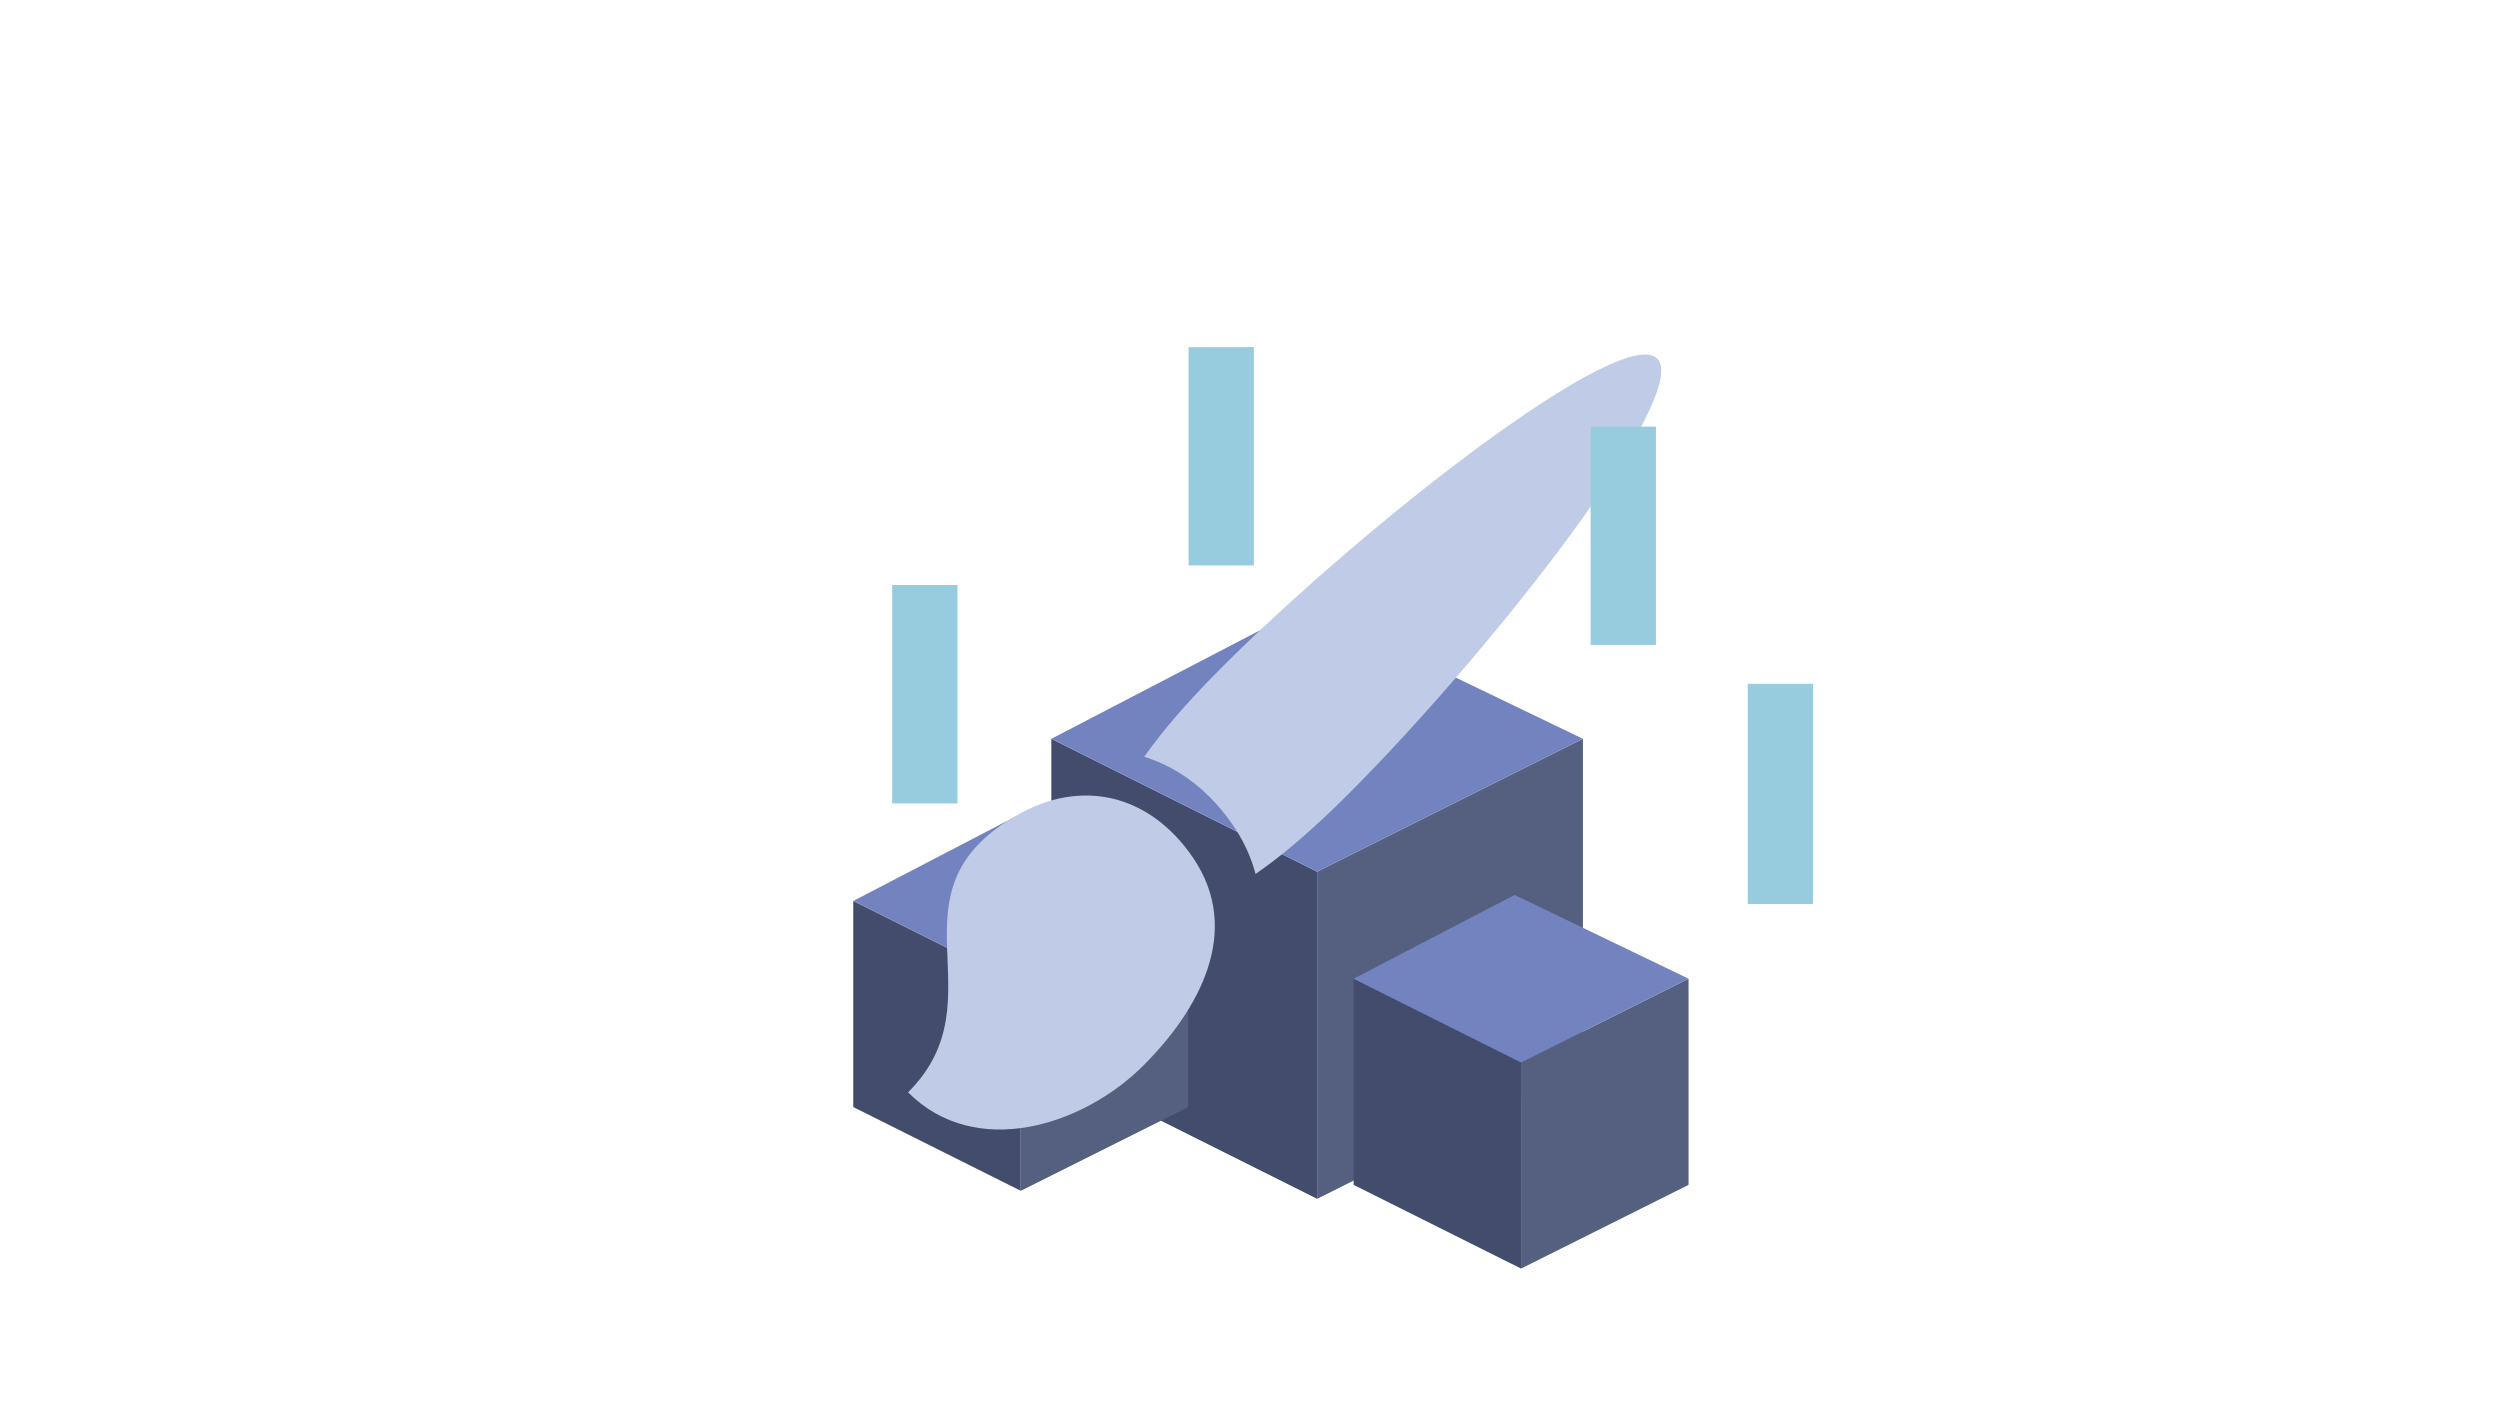<?xml version="1.0" encoding="utf-8"?>
<svg viewBox="13.644 110.378 152.392 215.142" width="383px" height="215.142" xmlns="http://www.w3.org/2000/svg">
  <g style="" transform="matrix(0.459, 0, 0, 0.459, -15.519, 133.425)">
    <g transform="matrix(3.412, 0, 0, 3.412, 152.997, 152.023)" style="">
      <polygon style="fill:#434C6D;" points="29,58 3,45 3,13 29,26 &#9;"/>
      <polygon style="fill:#556080;" points="29,58 55,45 55,13 29,26 &#9;"/>
      <polygon style="fill:#7383BF;" points="3,13 28,0 55,13 29,26 &#9;"/>
    </g>
    <g transform="matrix(2.15, 0, 0, 2.15, 90.672, 222.542)" style="">
      <polygon style="fill:#434C6D;" points="29,58 3,45 3,13 29,26 &#9;"/>
      <polygon style="fill:#556080;" points="29,58 55,45 55,13 29,26 &#9;"/>
      <polygon style="fill:#7383BF;" points="3,13 28,0 55,13 29,26 &#9;"/>
    </g>
    <g transform="matrix(2.15, 0, 0, 2.15, 257.664, 248.497)" style="">
      <polygon style="fill:#434C6D;" points="29,58 3,45 3,13 29,26 &#9;"/>
      <polygon style="fill:#556080;" points="29,58 55,45 55,13 29,26 &#9;"/>
      <polygon style="fill:#7383BF;" points="3,13 28,0 55,13 29,26 &#9;"/>
    </g>
  </g>
  <g transform="matrix(0.194, 0, 0, 0.194, 35.787, 164.693)" style="">
    <g>
      <path d="M600.195,3.203c-27.612-27.612-229.2,129.21-343.928,243.94c-27.811,27.809-47.495,50.998-61.13,70.498 c18.725,5.797,36.292,16.375,51.568,31.655c6.546,6.546,12.677,13.948,18.225,21.996c8.543,12.401,14.531,25.428,18.065,38.877 c20.061-13.681,44.126-33.916,73.261-63.042C470.985,232.402,627.807,30.815,600.195,3.203z" style="stroke-width: 14.069px; fill: rgb(192, 204, 231);"/>
      <path d="M93.801,364.184c-105.658,61.408-10.941,144.218-85.2,218.472c53.607,53.611,138.564,26.071,185.785-21.154 c43.828-43.819,79.004-106.442,38.846-164.758C199.203,347.336,145.419,334.186,93.801,364.184z" style="stroke-width: 14.069px; fill: rgb(192, 204, 231);"/>
    </g>
  </g>
  <g transform="matrix(1, 0, 0, 1, -439.182, -116.378)"/>
  <g transform="matrix(1, 0, 0, 1, -439.182, -116.378)"/>
  <g transform="matrix(1, 0, 0, 1, -439.182, -116.378)"/>
  <g transform="matrix(1, 0, 0, 1, -439.182, -116.378)"/>
  <g transform="matrix(1, 0, 0, 1, -439.182, -116.378)"/>
  <g transform="matrix(1, 0, 0, 1, -439.182, -116.378)"/>
  <g transform="matrix(1, 0, 0, 1, -439.182, -116.378)"/>
  <g transform="matrix(1, 0, 0, 1, -439.182, -116.378)"/>
  <g transform="matrix(1, 0, 0, 1, -439.182, -116.378)"/>
  <g transform="matrix(1, 0, 0, 1, -439.182, -116.378)"/>
  <g transform="matrix(1, 0, 0, 1, -439.182, -116.378)"/>
  <g transform="matrix(1, 0, 0, 1, -439.182, -116.378)"/>
  <g transform="matrix(1, 0, 0, 1, -439.182, -116.378)"/>
  <g transform="matrix(1, 0, 0, 1, -439.182, -116.378)"/>
  <g transform="matrix(1, 0, 0, 1, -439.182, -116.378)"/>
  <line style="stroke: rgb(151, 204, 223); stroke-miterlimit: 1; stroke-width: 10px;" x1="159.16" y1="220.115" x2="183.021" y2="243.977" transform="matrix(0.707, 0.707, -0.707, 0.707, 214.193, -53.015)"/>
  <line style="stroke: rgb(151, 204, 223); stroke-miterlimit: 1; stroke-width: 10px;" x1="73.594" y1="168.48" x2="97.246" y2="192.132" transform="matrix(0.707, 0.707, -0.707, 0.707, 152.515, -7.591)"/>
  <line style="stroke: rgb(151, 204, 223); stroke-miterlimit: 1; stroke-width: 10px;" x1="28.164" y1="204.925" x2="51.837" y2="228.598" transform="matrix(0.707, 0.707, -0.707, 0.707, 164.989, 35.203)"/>
  <line style="stroke: rgb(151, 204, 223); stroke-miterlimit: 1; stroke-width: 10px;" x1="135.199" y1="180.673" x2="158.851" y2="204.325" transform="matrix(0.707, 0.707, -0.707, 0.707, 179.18, -47.581)"/>
</svg>